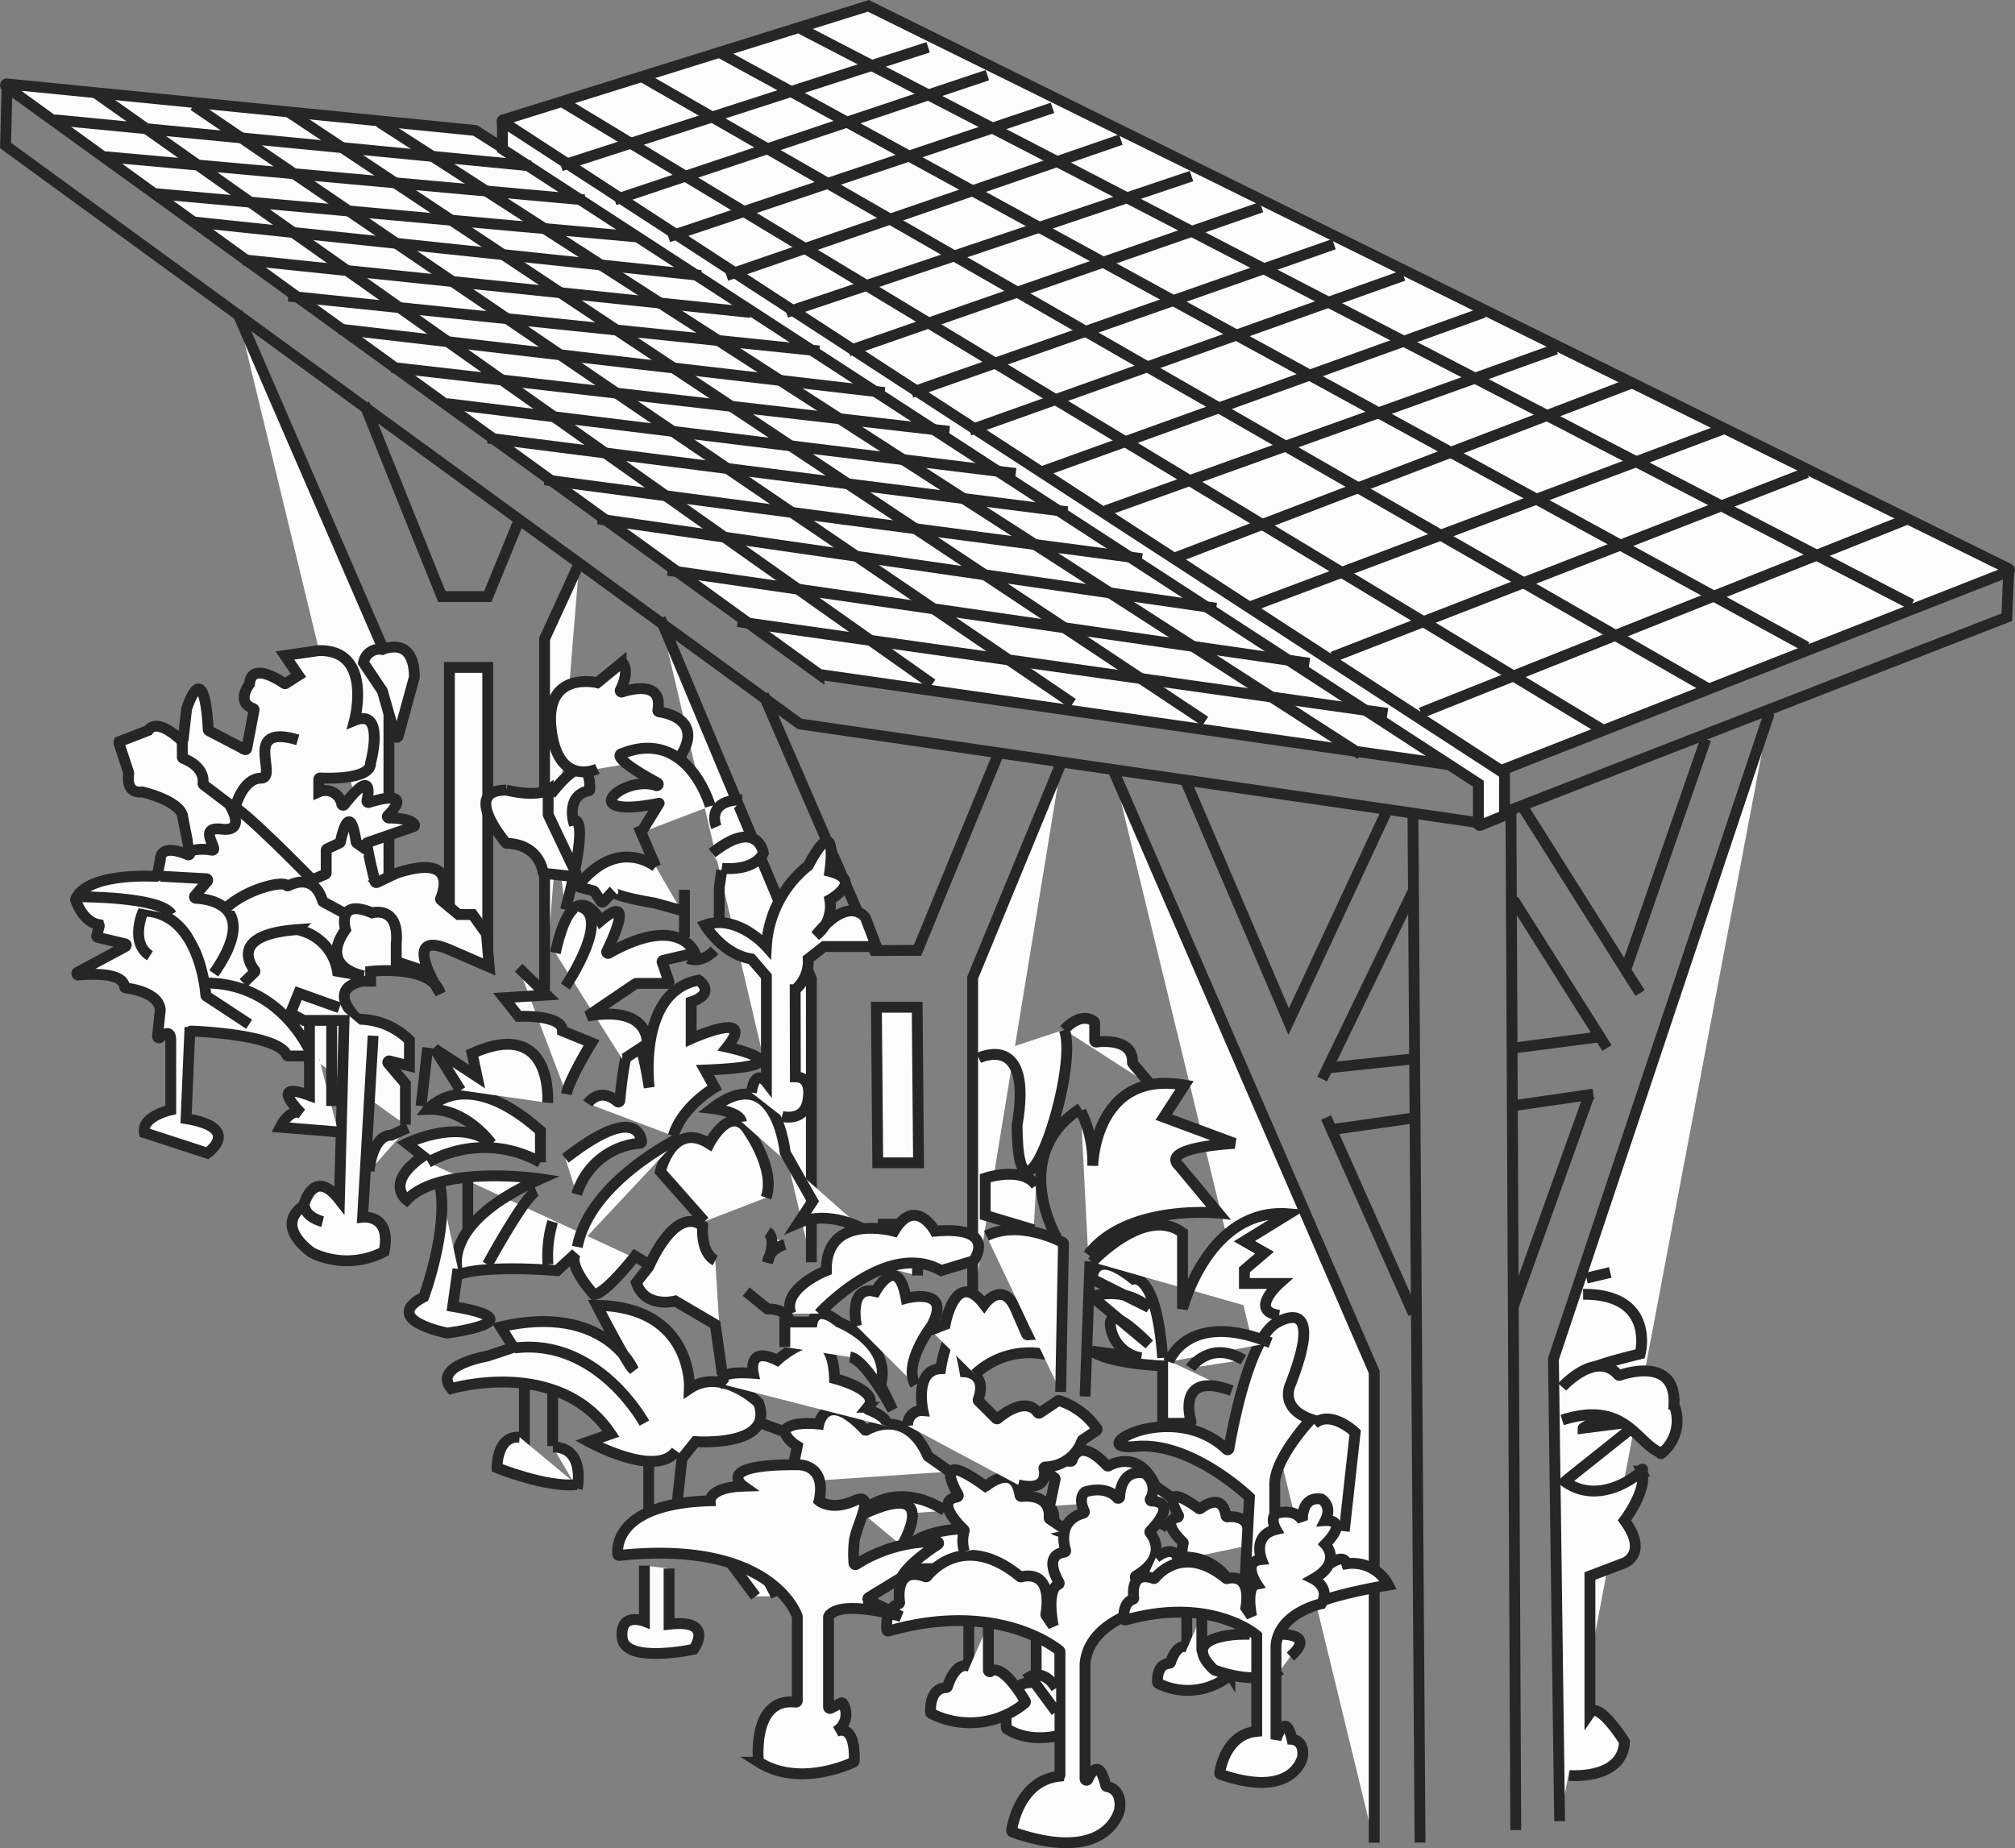 <svg xmlns="http://www.w3.org/2000/svg" width="278.609" height="255.579" viewBox="0 0 278.609 255.579"><rect x="0" y="0" width="278.609" height="255.579" fill="#808080" stroke="none"/><g transform="translate(-2885.688 1060.531)"><path d="M336.4,188.756l112.4,81.267a.2.2,0,0,0,.089.036L540.516,283.2,401.251,194.831l-64.71-6.436A.2.2,0,0,0,336.4,188.756Z" transform="translate(2550.134 -1237.323)" fill="#fcfcfc" stroke="#262626" stroke-width="1.5"/><path d="M405.056,193.733l138.043,89.6,70.186-27.52a.2.2,0,0,0,.016-.365L455.619,177.6l-50.514,15.777A.2.2,0,0,0,405.056,193.733Z" transform="translate(2550.134 -1237.323)" fill="#fcfcfc" stroke="#262626" stroke-width="1.5"/><path d="M539.637,290.507,446.14,276.9,336.32,196.913l.221-8.518" transform="translate(2550.134 -1237.323)" fill="none" stroke="#262626" stroke-width="1.5"/><path d="M368.356,219.973l20.974,48.364V306.62" transform="translate(2550.134 -1237.323)" fill="#fcfcfc" stroke="#262626" stroke-width="1.5"/><path d="M385.92,232.609l10.725,26.68H403l4.514-11.035" transform="translate(2550.134 -1237.323)" fill="none" stroke="#262626" stroke-width="1.5"/><path d="M415.637,254.7l-4.787,10.441v48.51" transform="translate(2550.134 -1237.323)" fill="#fcfcfc" stroke="#262626" stroke-width="1.5"/><path d="M397.694,307.874V269.081h5.3v40.335" transform="translate(2550.134 -1237.323)" fill="#fcfcfc" stroke="#262626" stroke-width="1.5"/><path d="M426.854,262.292l20.458,48.824.427,1.018V351.34" transform="translate(2550.134 -1237.323)" fill="#fcfcfc" stroke="#262626" stroke-width="1.5"/><path d="M441.107,272.831l15.354,35.4,5.959-.025,11.312-27.51" transform="translate(2550.134 -1237.323)" fill="none" stroke="#262626" stroke-width="1.5"/><path d="M482.323,282.179l-12.281,29.8v45.2" transform="translate(2550.134 -1237.323)" fill="#fcfcfc" stroke="#262626" stroke-width="1.5"/><path d="M457.686,351.959V346.07h4.734v7.1" transform="translate(2550.134 -1237.323)" fill="#fcfcfc" stroke="#262626" stroke-width="1.5"/><path d="M456.918,337.587l-.186-21.511h5.639l.187,21.511Z" transform="translate(2550.134 -1237.323)" fill="#fcfcfc" stroke="#262626" stroke-width="1.5"/><path d="M489.5,283.335l36.062,83.185v65.085" transform="translate(2550.134 -1237.323)" fill="#fcfcfc" stroke="#262626" stroke-width="1.5"/><path d="M499.559,284.93l14.177,33.124,13.654-29.311" transform="translate(2550.134 -1237.323)" fill="none" stroke="#262626" stroke-width="1.5"/><path d="M531.9,431.576l-.981-142.1" transform="translate(2550.134 -1237.323)" fill="#fcfcfc" stroke="#262626" stroke-width="1.5"/><path d="M541.719,288.66l1.291.688,70.026-27.207.265-6.691" transform="translate(2550.134 -1237.323)" fill="none" stroke="#262626" stroke-width="1.5"/><path d="M544.471,289.154l.664,140.7" transform="translate(2550.134 -1237.323)" fill="#fcfcfc" stroke="#262626" stroke-width="1.5"/><path d="M551.2,428.627l-.856-63.924,29.852-89.318" transform="translate(2550.134 -1237.323)" fill="#fcfcfc" stroke="#262626" stroke-width="1.5"/><path d="M571.412,278.987l-11.033,31.785" transform="translate(2550.134 -1237.323)" fill="#fcfcfc" stroke="#262626" stroke-width="1.5"/><path d="M546.027,288.257l16.292,25.853" transform="translate(2550.134 -1237.323)" fill="#fcfcfc" stroke="#262626" stroke-width="1.5"/><path d="M544.8,301.183l12.952,20.533" transform="translate(2550.134 -1237.323)" fill="#fcfcfc" stroke="#262626" stroke-width="1.5"/><path d="M544.8,321.716l11.746-1.525" transform="translate(2550.134 -1237.323)" fill="#fcfcfc" stroke="#262626" stroke-width="1.5"/><path d="M518.371,326l12.5-25.836" transform="translate(2550.134 -1237.323)" fill="#fcfcfc" stroke="#262626" stroke-width="1.5"/><path d="M518.91,324.487l11.7-1.238" transform="translate(2550.134 -1237.323)" fill="#fcfcfc" stroke="#262626" stroke-width="1.5"/><path d="M518.91,331.323l12.075,27.132" transform="translate(2550.134 -1237.323)" fill="#fcfcfc" stroke="#262626" stroke-width="1.5"/><path d="M519.741,332.984l11.271-1.6" transform="translate(2550.134 -1237.323)" fill="#fcfcfc" stroke="#262626" stroke-width="1.5"/><path d="M544.8,329.686l11.06-1.6" transform="translate(2550.134 -1237.323)" fill="#fcfcfc" stroke="#262626" stroke-width="1.5"/><path d="M544.8,357.47l10.448-29.158" transform="translate(2550.134 -1237.323)" fill="#fcfcfc" stroke="#262626" stroke-width="1.5"/><path d="M404.7,197.188v-3.454a.2.2,0,0,1,.309-.168L543.25,283.549v5.639a.2.2,0,0,1-.124.185l-3.213,1.319a.2.2,0,0,1-.276-.185V284.93Z" transform="translate(2550.463 -1237.095)" fill="#fcfcfc" stroke="#262626" stroke-width="1.5"/><path d="M478.824,409.291v-8.847a.224.224,0,0,0-.011-.068c-.2-.575-3.12-8.071-18.817-6.446a.193.193,0,0,1-.218-.172c-.065-.971.178-5.291,9.641-5.608a.2.2,0,0,0,.186-.148c.086-.345.552-1.21,3.039-1.384a.2.2,0,0,0,.146-.323c-.535-.629-.94-2.021,6.034-1.969,0,0,3.1-.2,2.336,3.689a.2.2,0,0,0,.079.2c.352.227,1.58.833,3.615-.075,2.442-1.089.133,2.7,0,4.363a12.127,12.127,0,0,0-.03,2.189.2.2,0,0,0,.308.149,15.329,15.329,0,0,1,8.364-2.361.2.2,0,0,1,.108.369,12.647,12.647,0,0,0-3.747,3.4.166.166,0,0,1-.062.064l-3.342,2.043a.2.2,0,0,0,.014.35l3.368,1.7s-6.36-1.878-7.66-.058a.219.219,0,0,0-.04.129v9.772l1.283-.657a.207.207,0,0,1,.269.073,2.147,2.147,0,0,1-.6,2.836c-.059.041-.119.08-.182.116,0,0,2.093-1.184,1.953,3.072a.208.208,0,0,1-.116.181c-.81.374-5.877,2.53-9.948,0a.182.182,0,0,1-.091-.141c-.067-.8-.431-6.69,3.9-6.25A.2.2,0,0,0,478.824,409.291Z" transform="translate(2550.134 -1237.323)" fill="#fcfcfc" stroke="#262626" stroke-width="1.5"/><path d="M499.185,392.392a3.835,3.835,0,0,1-.034-2.165.186.186,0,0,0-.049-.19c-.5-.47-2.99-2.955-.76-3.428a.2.2,0,0,0,.147-.29c-.571-1.02-2.438-4.721,2.82-.931a.2.2,0,0,0,.241,0c.555-.439,3-2.167,3.516.98a.2.2,0,0,0,.207.173c.688-.065,3.118-.123,2.891,2.349l1.822,1.224" transform="translate(2550.134 -1237.323)" fill="#fcfcfc" stroke="#262626" stroke-width="1.5"/><path d="M519.483,393.029s1.81-1.455,2.282,0a5.574,5.574,0,0,1,5.758,2.953s-8.274,1.339-10.714,2.907" transform="translate(2550.134 -1237.323)" fill="#fcfcfc" stroke="#262626" stroke-width="1.5"/><path d="M499.65,404.782v-5.008" transform="translate(2550.134 -1237.323)" fill="#fcfcfc" stroke="#262626" stroke-width="1.5"/><path d="M501.726,400.086v4.807a.2.2,0,0,0,.307.155c.47-.282,1.536-.2,3.577,3.142a.218.218,0,0,1-.042.275,9.118,9.118,0,0,1-9.855,1.113.21.21,0,0,1-.115-.177c-.027-.518-.021-2.488,1.623-2.6a.2.2,0,0,0,.179-.131c.173-.547.945-2.668,2.349-2.107" transform="translate(2550.134 -1237.323)" fill="#fcfcfc" stroke="#262626" stroke-width="1.5"/><path d="M497.108,388.055s-4.925-3.707-9.393.57a.187.187,0,0,1-.106.052l-1.586.22" transform="translate(2550.134 -1237.323)" fill="#fcfcfc" stroke="#262626" stroke-width="1.5"/><path d="M480.681,385.05l.762-3.706a.2.2,0,0,0-.082-.2c-.3-.2-1.114-.792-1.206-1.5a.2.2,0,0,1,.031-.14c.145-.218.8-.869,3.391-.647a.2.2,0,0,0,.211-.133c.2-.652,1.232-3.067,4.812.728a.2.2,0,0,0,.239.045c.718-.4,4.3-2.089,6.46,2.744a.19.19,0,0,0,.066.08l2.279,1.6" transform="translate(2550.134 -1237.323)" fill="#fcfcfc" stroke="#262626" stroke-width="1.5"/><path d="M475.432,429.916c.155-1.044,1.252-6.862,6.508-7.5a.2.2,0,0,0,.176-.193V405.2a.187.187,0,0,0-.067-.15c-.808-.666-8.9-6.912-23.637-2.722a.2.2,0,0,1-.252-.169c-.057-.743-.084-3.027,1.647-3.583a.184.184,0,0,0,.137-.2c-.122-.864-.514-5.027,3.575-3.558a.193.193,0,0,0,.218-.055c.661-.83,5.344-6.127,12.851.042a.176.176,0,0,0,.162.039c.617-.171,4.377-.975,3.413,5.178a.2.2,0,0,0,.031.144l.993,1.457s-1.04-4.978.688-5.723a.2.2,0,0,0,.113-.28c-.483-.82-2.035-3.8.736-4.2a.2.2,0,0,0,.173-.248c-.273-.883-1.026-4.16,2.444-5.133a.2.2,0,0,0,.133-.274c-.248-.516-.767-1.85.071-2.63a.23.23,0,0,1,.085-.051c.368-.119,2.87-.852,4.4.829a.194.194,0,0,0,.339-.121c.054-1.171.494-3.73,3.346-3.322a.2.2,0,0,1,.081.029,2.665,2.665,0,0,1,.81,3.569.2.2,0,0,0,.163.282c.913.024,3.4.4-.171,4.15a.193.193,0,0,0-.019.253c.5.6,2.371,3.344-1.943,5.947a.2.2,0,0,0-.018.336,3,3,0,0,1,1.187,4.248.193.193,0,0,1-.123.1c-.8.189-7.651,1.952-8.1,7.51v15.871a.2.2,0,0,0,.38.085c.562-1.221,1.64-2.765,2.476.825a.192.192,0,0,0,.152.151c.465.074,2.105.522,1.78,3.153v.007c-.029.141-1.584,7.745-14.806,3.148A.2.2,0,0,1,475.432,429.916Z" transform="translate(2550.134 -1237.323)" fill="#fcfcfc" stroke="#262626" stroke-width="1.5"/><path d="M468.9,391.348a5.005,5.005,0,0,1-.033-2.859.185.185,0,0,0-.051-.19c-.591-.557-4.024-3.935-.931-4.509a.2.2,0,0,0,.149-.288c-.689-1.216-3.366-6.349,3.68-1.257a.2.2,0,0,0,.234,0c.644-.519,3.967-2.96,4.634,1.31a.19.19,0,0,0,.2.169c.8-.085,4.052-.238,3.835,2.941a.2.2,0,0,0,.083.179l2.284,1.537" transform="translate(2550.134 -1237.323)" fill="#fcfcfc" stroke="#262626" stroke-width="1.5"/><path d="M495.375,392.177s2.236-1.8,2.923-.145a.2.2,0,0,0,.2.125,7.27,7.27,0,0,1,7.362,3.871s-10.791,1.747-13.974,3.792" transform="translate(2550.134 -1237.323)" fill="#fcfcfc" stroke="#262626" stroke-width="1.5"/><path d="M469.507,407.509v-6.532" transform="translate(2550.134 -1237.323)" fill="#fcfcfc" stroke="#262626" stroke-width="1.5"/><path d="M472.214,401.383v6.364a.2.2,0,0,0,.312.172c.563-.429,1.965-.546,4.785,4.087a.223.223,0,0,1-.041.273,11.9,11.9,0,0,1-12.932,1.47.2.2,0,0,1-.112-.167c-.037-.6-.084-3.322,2.156-3.434a.2.2,0,0,0,.182-.131c.2-.651,1.211-3.529,3.074-2.784" transform="translate(2550.134 -1237.323)" fill="#fcfcfc" stroke="#262626" stroke-width="1.5"/><path d="M466.192,385.692s-6.434-4.842-12.265.756a.2.2,0,0,1-.107.053l-2.088.291" transform="translate(2550.134 -1237.323)" fill="#fcfcfc" stroke="#262626" stroke-width="1.5"/><path d="M444.766,381.772l1.031-5.011s-1.655-.961-1.725-2.145c0,0,.455-1.325,4.7-.909,0,0,1.008-4.91,6.363.791a.193.193,0,0,0,.235.043c.832-.476,5.614-2.849,8.474,3.572a.19.19,0,0,0,.066.08l2.984,2.092" transform="translate(2550.134 -1237.323)" fill="#fcfcfc" stroke="#262626" stroke-width="1.5"/><path d="M461.068,373.963a1.934,1.934,0,0,1,2.092-2.115s-1.239-5.655,2.458-5.792c0,0,1.556-9.928,3.361.433,0,0,3.137.11,1.835,3.83a.2.2,0,0,0,.044.208l2.41,2.4a.2.2,0,0,0,.268.013c.688-.59,3.837-3.079,5.506-.813a.2.2,0,0,0,.269.055l2.518-1.684a.211.211,0,0,1,.179-.026,10.083,10.083,0,0,1,5.2,3.859.205.205,0,0,1-.055.286l-1.912,1.285a.184.184,0,0,0-.077.1,5.523,5.523,0,0,1-5.079,3.641.191.191,0,0,0-.18.232c.159.75.393,3.172-3.56,2.242" transform="translate(2550.134 -1237.323)" fill="#fcfcfc" stroke="#262626" stroke-width="1.5"/><path d="M424.655,393.285v7.692s-3.44-1.346-3.075,2.3,9.877,1.58,9.877,1.58,3.065-4.216-3.392-3.474v-7.7" transform="translate(2550.134 -1237.323)" fill="#fcfcfc" stroke="#262626" stroke-width="1.5"/><path d="M429.066,385.691l.782-7.218,1.87-2.337s11.054.845,8.718-5.363c0,0-5.088-4.979-9.551-1.971,0,0,.556-11.331-12.817-11.507,0,0,4.23,8.221,5.074,8.9,0,0-3.895-9.276-18.38-5.932l1.792,2.843-3.589,1.2s-7.672,1.288-5.017,4.5c0,0,14.881-4.433,22.074,6.265l-3.072,1.069s9.344,5.169,12.113,1.28" transform="translate(2550.134 -1237.323)" fill="#fcfcfc" stroke="#262626" stroke-width="1.5"/><path d="M425.249,379.256v6.779" transform="translate(2550.134 -1237.323)" fill="#fcfcfc" stroke="#262626" stroke-width="1.5"/><path d="M424.654,373.581s-6.418-11.837-17.953-10.392" transform="translate(2550.134 -1237.323)" fill="#fcfcfc" stroke="#262626" stroke-width="1.5"/><path d="M444.072,374.785l-3.184-1.143" transform="translate(2550.134 -1237.323)" fill="#fcfcfc" stroke="#262626" stroke-width="1.5"/><path d="M435.866,368.323s-2.347-2.072,3.837-1.634c0,0-.847-3.893,3.316-1.8,0,0,7.635-7.052,7.924,2.518,0,0,6.508,1.665,4.592,3.98a.2.2,0,0,0,.071.32c.77.293,2.865,1.2,2.506,2.285" transform="translate(2550.134 -1237.323)" fill="#fcfcfc" stroke="#262626" stroke-width="1.5"/><path d="M444.071,363.067V359.6h3.8s.469-2.6,3.657,0c0,0,7.366,2.892,5.8,8.637a.194.194,0,0,0,.011.134l1.646,3.386s-3.734-6.98-5.9-7.321" transform="translate(2550.134 -1237.323)" fill="#fcfcfc" stroke="#262626" stroke-width="1.5"/><path d="M453.981,360.157s-1.241-5.739,2.624-4.776c0,0,3.069-5.544,4.23.926,0,0,6.536-1.686,3.512,3.85,0,0-3.979,5.165-2.238,8.129" transform="translate(2550.134 -1237.323)" fill="#fcfcfc" stroke="#262626" stroke-width="1.5"/><path d="M464.216,360.724l2.023-.782s1.441-7.937,5.395-2.755c0,0,2.608-3.636,4.438.814l1.42,3.256a.2.2,0,0,0,.206.119c.814-.1,4.691-.446,2.358,2.579a.208.208,0,0,1-.2.077,10.979,10.979,0,0,0-9.493,2.8" transform="translate(2550.134 -1237.323)" fill="#fcfcfc" stroke="#262626" stroke-width="1.5"/><path d="M448.8,358.44s9.362-10.269,16.89-5.951l4.509-1.366s3.466-4.858-5.358-4.089c0,0-2.727-4.943-5.666,0,0,0-9.466-2.583-9.37,5.456,0,0-6.2,2.43-4.892,5.951" transform="translate(2550.134 -1237.323)" fill="#fcfcfc" stroke="#262626" stroke-width="1.5"/><path d="M435.429,366.829l-.979-6.884-5.529-3.247s-4.2,1.1-5.384-2.553l1.73-2.192s3.548-8.547,7.438-5.668c0,0-.349,3.706,1.744,4.8" transform="translate(2550.134 -1237.323)" fill="#fcfcfc" stroke="#262626" stroke-width="1.5"/><path d="M432.953,345.693l-6.091-6.9s1.636-7.079,6.762-3.854c0,0,2.592-5.044,5.019-2.343,0,0,4.275,5.655,2.843,9.807" transform="translate(2550.134 -1237.323)" fill="#fcfcfc" stroke="#262626" stroke-width="1.5"/><path d="M454.733,346.656s-4.553-2.583-8.79-.762l1.979-3.014-3.8-6.7s-1.244-12.921-10.1-6.117c0,0,3.887.441,4.045,1.855" transform="translate(2550.134 -1237.323)" fill="#fcfcfc" stroke="#262626" stroke-width="1.5"/><path d="M444.732,359.494s-.137-1.682-3.081-1.713l-2.931-2.39" transform="translate(2550.134 -1237.323)" fill="#fcfcfc" stroke="#262626" stroke-width="1.5"/><path d="M444.072,348.877s-2.211.564-2.377,2.439c0,0,1.35-3.291,0-4.157" transform="translate(2550.134 -1237.323)" fill="#fcfcfc" stroke="#262626" stroke-width="1.5"/><path d="M425.251,351.639l-1.891-1.158s-4.044,5.228-5.692,5.321c0,0-3.708-4.009-2.495-5.7l-2.589,2.393s-9.83-.855-13.63.555c0,0-3.16-6.84,11.323-13.242,0,0-13.75-2.046-18.486,2.917,0,0-3.161-2.348,2.257-6.052l-2.257-1.774s7.357-3.625,11.688,0c0,0-3.45-4.9-8.727-4.711,0,0,5.067-6.344,15.525,2.977v4.354a15.809,15.809,0,0,0-15.525,0" transform="translate(2550.134 -1237.323)" fill="#fcfcfc" stroke="#262626" stroke-width="1.5"/><path d="M402.957,351.639s5.182-9.522,6.758-10.152" transform="translate(2550.134 -1237.323)" fill="#fcfcfc" stroke="#262626" stroke-width="1.5"/><path d="M411.32,351.638a16.608,16.608,0,0,1,.651-5.914" transform="translate(2550.134 -1237.323)" fill="#fcfcfc" stroke="#262626" stroke-width="1.5"/><path d="M429.484,334.148s-12.4,5.981-14.11,15.065" transform="translate(2550.134 -1237.323)" fill="#fcfcfc" stroke="#262626" stroke-width="1.5"/><path d="M408.062,376.756v-8.7" transform="translate(2550.134 -1237.323)" fill="#fcfcfc" stroke="#262626" stroke-width="1.5"/><path d="M411.971,376.756v-7.671" transform="translate(2550.134 -1237.323)" fill="#fcfcfc" stroke="#262626" stroke-width="1.5"/><path d="M415.374,382.646s1.218-5.764-3.375-5.764" transform="translate(2550.134 -1237.323)" fill="#fcfcfc" stroke="#262626" stroke-width="1.5"/><path d="M407.4,375.524c-3.224-.245-3.116,4.24-3.116,4.24s6.865,2.777,11.017,2.314" transform="translate(2550.134 -1237.323)" fill="#fcfcfc" stroke="#262626" stroke-width="1.5"/><path d="M396.393,340.709c1.21,6.127-2.241,15.412-2.241,15.412-6.051,3.19,3.238,5.008,3.238,5.008s12.81-1.652.761-3.687l.727-5.177" transform="translate(2550.134 -1237.323)" fill="#fcfcfc" stroke="#262626" stroke-width="1.5"/><path d="M400.232,347.159v-7.327" transform="translate(2550.134 -1237.323)" fill="#fcfcfc" stroke="#262626" stroke-width="1.5"/><path d="M415.3,341.94a9.924,9.924,0,0,1,8.789-7.066.2.2,0,0,0,.177-.211c-.1-.966-1.1-5.041-10.538,2.31" transform="translate(2550.134 -1237.323)" fill="#fcfcfc" stroke="#262626" stroke-width="1.5"/><path d="M416.82,329.388s1.558-2.411,4.1-.268a.2.2,0,0,0,.332-.122c.238-2.6,1.708-16.894,4.066-1.82,0,0-1.7-13.257,6.844-14.85,0,0,2.555,1.8-1.041,3v5.089s9.182-4.119,4.967,1.17c0,0,12.03,2.588-3.061,3.169l1.351,2.422s-4.475,2.544-5.735,6.681" transform="translate(2550.134 -1237.323)" fill="#fcfcfc" stroke="#262626" stroke-width="1.5"/><path d="M443.677,331.175s3.307.854,3.622-2.5c0,0,.61-2.98-1.772-2.98l-.027-12.04a5.163,5.163,0,0,0,1.8-4.26l2.189-1.716h7.244l-1.51-3.974s-2.182-3.343-6.887,2.454a5.057,5.057,0,0,0,1.956-4.954s4.8-2.662,0-3.908c0,0,1.284-8.8-2.991-.8a15.4,15.4,0,0,0-5.778,11.177s-4.028-4.549-8.481-2.962c0,0,2.391,4.058,6.412,4.678l2.069,2.413v14.623s-1.574-2.054-2.069,1.447" transform="translate(2550.134 -1237.323)" fill="#fcfcfc" stroke="#262626" stroke-width="1.5"/><path d="M442.882,397.532s-5.535-12.122-11.425-11.488l8.566,11.488" transform="translate(2550.134 -1237.323)" fill="#fcfcfc" stroke="#262626" stroke-width="1.5"/><path d="M438.723,383.746s5.054,3.6,4.351,13.6" transform="translate(2550.134 -1237.323)" fill="#fcfcfc" stroke="#262626" stroke-width="1.5"/><path d="M460.243,390.544s5.678-9.448-5.3-4.409" transform="translate(2550.134 -1237.323)" fill="#fcfcfc" stroke="#262626" stroke-width="1.5"/><path d="M481.586,413.493l-3.591-4.878s1.891-1.1,3.591,1.615" transform="translate(2550.134 -1237.323)" fill="#fcfcfc" stroke="#262626" stroke-width="1.5"/><path d="M513.964,405.861c3.977-3.495-2.15-3.089-2.15-3.089V382.244c-.193-3.708,5.016-9.2,5.016-9.2-4.443-1.53-2.866-4.776-2.866-4.776,5.2-13.3-2.15-8.406-2.15-8.406-3.7,2.582-5.948,14.96-6.334,17.244a.193.193,0,0,1-.33.1c-7.56-7.18-20.119.33-12.539-.4,7.67-.734,15.7,7.021,15.7,7.021l-.73,13.709v5.241s-9.361-.053-4.195,4.888a.211.211,0,0,0,.069.045c.516.2,6.192,2.322,9.157-.015" transform="translate(2550.134 -1237.323)" fill="#fcfcfc" stroke="#262626" stroke-width="1.5"/><path d="M521.423,388.531l1.505-13.67s-3.372-3.218-5.672-1.184" transform="translate(2550.134 -1237.323)" fill="#fcfcfc" stroke="#262626" stroke-width="1.5"/><path d="M505.86,369.086c-7.14-2.615-5.975,3-5.631,4.275a.2.2,0,0,1-.194.249h-3.524a.2.2,0,0,1-.2-.2v-7.742s-7.267-.271-9.754-2.044l6.794.925a5.114,5.114,0,0,1-4.242-4.243c-.551-3.736,5.323,2.365,5.323,2.365l-7.584-6.329a.206.206,0,0,1,.072-.353,8.232,8.232,0,0,1,7.512,1.6l-7.756-3.878a.2.2,0,0,1-.11-.2c.062-.73.623-3.947,5.686.138,0,0,3.189-.99,4.059,10.9" transform="translate(2550.134 -1237.323)" fill="#fcfcfc" stroke="#262626" stroke-width="1.5"/><path d="M486.558,351.315s7.319-7.919,12.5-4.065v10.508s3.6-14.057,14.708-13.121l-6.151,3.788,2.78,1.585-2.78,2.379v1.881h4.808s-4.245,3.808,0,4.4" transform="translate(2550.134 -1237.323)" fill="#fcfcfc" stroke="#262626" stroke-width="1.5"/><path d="M497.147,365.1s2.563-7.287,14.089-2.633" transform="translate(2550.134 -1237.323)" fill="#fcfcfc" stroke="#262626" stroke-width="1.5"/><path d="M500.163,365.955s2.693-3.928,7.307-1.115" transform="translate(2550.134 -1237.323)" fill="#fcfcfc" stroke="#262626" stroke-width="1.5"/><path d="M572.148,347.973" transform="translate(2550.134 -1237.323)" fill="#fcfcfc" stroke="#262626" stroke-width="1.5"/><path d="M552.511,422.3s7.423.692,7.656-4.675c0,0-3.575-5.734-4.777-3.974V394.717l4.777-1.813s3.356-1.326,0-5.87c0,0,3.344-4.394,2.327-6.82a.186.186,0,0,1,.089-.253c.953-.424-5.262,5.569-10.646,1.707-.051-.037,10.471-8.343,10.471-8.406l-7.961,1.016c0-.11,8.261-4.64,8.152-4.652-14.866-1.522-7.963-3.761-.261-5.626,0,0,2.182-8.294-7.891-8.237" transform="translate(2550.134 -1237.323)" fill="#fcfcfc" stroke="#262626" stroke-width="1.5"/><path d="M558.2,352.743l-3.293.789" transform="translate(2550.134 -1237.323)" fill="#fcfcfc" stroke="#262626" stroke-width="1.5"/><path d="M551.552,368.585s4.669-5.168,7.741-1.678a.2.2,0,0,0,.208.061c.994-.343,7.812-2.465,7.506,4a.171.171,0,0,0,.012.071,5.842,5.842,0,0,1-1.745,6.742c-.141.114-.148-.125-.315-.2-3.138-1.348-4.8-7.2-13.408-4.425" transform="translate(2550.134 -1237.323)" fill="#fcfcfc" stroke="#262626" stroke-width="1.5"/><path d="M485.584,369.9l.678-18.683" transform="translate(2550.134 -1237.323)" fill="#fcfcfc" stroke="#262626" stroke-width="1.5"/><path d="M482.21,369.271l.387-20.493a.2.2,0,0,0-.1-.179c-.807-.427-6.112-3.056-10.559-.928" transform="translate(2550.134 -1237.323)" fill="#fcfcfc" stroke="#262626" stroke-width="1.5"/><path d="M478.474,346.849l-6.7-2.009V339.7s5.147-1.724,7.047,1.011" transform="translate(2550.134 -1237.323)" fill="#fcfcfc" stroke="#262626" stroke-width="1.5"/><path d="M481.678,347.973s-6.745-11.439,3.323-17.932" transform="translate(2550.134 -1237.323)" fill="none" stroke="#262626" stroke-width="1.5"/><path d="M485,330.429A16.3,16.3,0,0,1,486.644,338s.234-13.353,12.7-11.164l-2.875,4.432,9.784,3.633s-10.439.513-7.668,3.1l5.426,6.528s-12.66-1.274-18,5.773" transform="translate(2550.134 -1237.323)" fill="#fcfcfc" stroke="#262626" stroke-width="1.5"/><path d="M470.042,343.233" transform="translate(2550.134 -1237.323)" fill="#fcfcfc" stroke="#262626" stroke-width="1.5"/><path d="M482.7,319.179s2.22-2.594,4.132-1.121a.216.216,0,0,1,.082.168v2.459a.2.2,0,0,0,.224.2c1.016-.123,5.134-.424,4.995,2.823a.193.193,0,0,0,.044.133l2.682,3.169" transform="translate(2550.134 -1237.323)" fill="#fcfcfc" stroke="#262626" stroke-width="1.5"/><path d="M495.787,307.105" transform="translate(2550.134 -1237.323)" fill="#fcfcfc" stroke="#262626" stroke-width="1.5"/><path d="M495.459,305.137" transform="translate(2550.134 -1237.323)" fill="#fcfcfc" stroke="#262626" stroke-width="1.5"/><path d="M470.874,323.094s7.573-3.755,5.309,9.3c.092,18.1,8.711-7.59,6.521-13.214" transform="translate(2550.134 -1237.323)" fill="#fcfcfc" stroke="#262626" stroke-width="1.5"/><path d="M411.271,329.282s.927-11.9-10.439-6.833l.683,3.214-5.858-3.832,3.579,5.73" transform="translate(2550.134 -1237.323)" fill="#fcfcfc" stroke="#262626" stroke-width="1.5"/><path d="M393.772,329.731l.918-8.072" transform="translate(2550.134 -1237.323)" fill="#fcfcfc" stroke="#262626" stroke-width="1.5"/><path d="M391.611,332.319v-5.67l-2.39-2.824a.2.2,0,0,1,.2-.323l2.743.693v-3.562a10.016,10.016,0,0,0-7.152-2.9s-4.516-4.059.559-5.261H386.8v-1.359s8.427-.984,9.627,3.034c0,0-5.816-9.059,1.259-6.04l5.509,2.388-.381-4.573-1.911-2.671h-1.949l-2.411-2a.2.2,0,0,1-.058-.228c.388-.918,2.325-6.228-6.067-3.5l-.026.011-2.717,1.282a.2.2,0,0,1-.28-.134l-.6-2.52-.551-2.628a.2.2,0,0,1,.13-.23l6.357-2.2a.2.2,0,0,0,.125-.259c-.137-.324-.766-.92-3.542-.939a.2.2,0,0,1-.147-.335c.983-.974,3.28-3.6-2.625-1.816a.2.2,0,0,1-.255-.221c.245-1.111.77-4.44-3.123.527a.2.2,0,0,1-.358-.082,2.29,2.29,0,0,0-3.177-1.678v-1.728a.193.193,0,0,1,.2-.2c1.172.054,7.053.213,6.964-2.1,0,0,2.1-7.621-2.222-5.857,0,0,2.613-9.828-4.945-9.659l-4.68.678,1.878,2.745L375.07,271.3a.2.2,0,0,1-.218,0c-.69-.481-4.546-3.02-4.795.075,0,0-1.959,2.511.489,3.389a.2.2,0,0,1,.136.222l-1.008,5.3a.2.2,0,0,1-.289.14l-4.938-2.582a.2.2,0,0,1-.107-.169c-.047-1.126-.5-9.982-2.979-2.876a.245.245,0,0,0-.011.047l-.461,4.133a.2.2,0,0,1-.33.128c-.855-.792-3.4-2.925-4.5-1.316l-3.933,1.522a.2.2,0,0,0-.118.249l1.343,4.113a.18.18,0,0,1,.007.092c-.064.356-.426,2.791,1.869,2.53,0,0,5.534,1.277,5.616,3.608l.963,4.862a.2.2,0,0,1-.27.225c-1-.429-3.8-1.444-3.822.731l-.406,2.094a.194.194,0,0,1-.2.161c-1.279-.069-9.461-.372-11.079,3.105a.205.205,0,0,0-.011.152c.153.467,1.061,2.975,3.1,3.39a.2.2,0,0,1,.157.239l-.342,1.3a.2.2,0,0,0,.147.246l3.774.894a.2.2,0,0,1,.048.371l-6.627,3.567a.2.2,0,0,0,.108.375c1.976-.181,6.147-.329,6.4,1.615a.2.2,0,0,0,.164.179c.808.1,4.565.662,4.769,3.016l-.382,3.661a.2.2,0,0,0,.33.171c.552-.487,1.5-1.106,1.5.377v9.632s-4.074.9-3.634,3.152l4.564,1.489,4.119,1.344s4.948-3.471-2.93-4.78l.509-11.913a.194.194,0,0,1,.2-.191c1.558.06,12.089.57,13.213,3.321a.187.187,0,0,0,.176.124h3.335s-3.881-9.946-14.505-10.089" transform="translate(2550.134 -1237.323)" fill="#fcfcfc" stroke="#262626" stroke-width="1.5"/><path d="M370,318.426l-5.9-3.885a.187.187,0,0,1-.089-.145c-.083-1.075-1.067-11.33-8.5-11.624a.209.209,0,0,0-.2.129c-.3.742-1.607,4.381.974,6.049" transform="translate(2550.134 -1237.323)" fill="#fcfcfc" stroke="#262626" stroke-width="1.5"/><path d="M346.379,300.8s11.384-.076,12.888,2.446" transform="translate(2550.134 -1237.323)" fill="#fcfcfc" stroke="#262626" stroke-width="1.5"/><path d="M357.726,297.956l6.361.349a.2.2,0,0,1,.141.33l-1.741,2.039a.2.2,0,0,0,.142.329c1.856.093,9.005,1.046,2.49,10.391" transform="translate(2550.134 -1237.323)" fill="#fcfcfc" stroke="#262626" stroke-width="1.5"/><path d="M369.208,312.727l1.53-1.494a.194.194,0,0,0,.022-.261c-.627-.8-3.409-4.95,5.868-5.63a7,7,0,0,1,5.588,5.763l3.655.629s-6.331-1.012-2.545-6.392c0,0-1.295-4.425,3.667-2.324,0,0,3.848-1.1,3.349,4.281v2.453l4.031,1.353" transform="translate(2550.134 -1237.323)" fill="none" stroke="#262626" stroke-width="1.5"/><path d="M386.753,305.16" transform="translate(2550.134 -1237.323)" fill="#fcfcfc" stroke="#262626" stroke-width="1.5"/><path d="M383.485,303.243l-3.24-1.751a.185.185,0,0,1-.1-.121c-.143-.559-1.152-3.854-4.726-2.1a.2.2,0,0,1-.247-.052c-.5-.677-5.84.522-8.695,3.46" transform="translate(2550.134 -1237.323)" fill="#fcfcfc" stroke="#262626" stroke-width="1.5"/><path d="M373.855,294.617" transform="translate(2550.134 -1237.323)" fill="#fcfcfc" stroke="#262626" stroke-width="1.5"/><path d="M376.425,297.956" transform="translate(2550.134 -1237.323)" fill="#fcfcfc" stroke="#262626" stroke-width="1.5"/><path d="M378.718,298.448s-10.089-10.39-11.487-10.461" transform="translate(2550.134 -1237.323)" fill="#fcfcfc" stroke="#262626" stroke-width="1.5"/><path d="M374.74,288.636" transform="translate(2550.134 -1237.323)" fill="#fcfcfc" stroke="#262626" stroke-width="1.5"/><path d="M378.088,296.852" transform="translate(2550.134 -1237.323)" fill="#fcfcfc" stroke="#262626" stroke-width="1.5"/><path d="M362.352,294.344a6.438,6.438,0,0,1,2.42,0c1.382.251-2.2-3.335,1.422-2.9,3.438.412,1.273-3.091,1.037-3.457a.183.183,0,0,0-.048-.052L363.7,285.3a.2.2,0,0,1-.078-.183c.07-.462.15-2.307-2.732-3.453a.2.2,0,0,1-.129-.183v-2.773" transform="translate(2550.134 -1237.323)" fill="#fcfcfc" stroke="#262626" stroke-width="1.5"/><path d="M368.12,288.273s1.032-3.875,3.524-3.875-2.769-7.618,5.086-5.3" transform="translate(2550.134 -1237.323)" fill="#fcfcfc" stroke="#262626" stroke-width="1.5"/><path d="M378.718,298.448l1.815-.762a.2.2,0,0,0,.123-.185v-3.14a.2.2,0,0,1,.114-.181l1.742-.825a.189.189,0,0,0,.109-.135c.157-.767,1.279-5.892,2.176,0a.212.212,0,0,0,.084.138l1.872,1.3" transform="translate(2550.134 -1237.323)" fill="#fcfcfc" stroke="#262626" stroke-width="1.5"/><path d="M407.26,310.6l3.9,3.782-5.943.377,2.041,2.576s6.055-.3,6.077,2.017l4.006,1.641s-3.155,5.152-3.468,7.088" transform="translate(2550.134 -1237.323)" fill="#fcfcfc" stroke="#262626" stroke-width="1.5"/><path d="M421.661,323.342H421.6a.192.192,0,0,0,.109-.033l3.247-2.122a.194.194,0,0,0,.091-.16c.013-.741-.239-5.153-8.26-3.725l6.639-4.49a.2.2,0,0,1,.112-.034h4.316a.2.2,0,0,0,.189-.266l-.926-2.66a.2.2,0,0,1,.143-.26l4.378-1.032s-2.106-5.5-11.9.04a.2.2,0,0,1-.284-.254c.979-2,3.8-8.187-.855-4.217,0,0-3.743-7.128-6.258,4.431" transform="translate(2550.134 -1237.323)" fill="#fcfcfc" stroke="#262626" stroke-width="1.5"/><path d="M413.732,313.219s6.726-9.954,1.8-11.118" transform="translate(2550.134 -1237.323)" fill="#fcfcfc" stroke="#262626" stroke-width="1.5"/><path d="M413.732,302.6s3.584-12.916,1.07-12.386c0,0-.87-3.48,2.136-4.064a.2.2,0,0,0,.164-.181c.038-.994.007-6.235-5.393.666" transform="translate(2550.134 -1237.323)" fill="#fcfcfc" stroke="#262626" stroke-width="1.5"/><path d="M385.813,268.432a2.234,2.234,0,0,1,2.569-1.838l.046.009s4.4-2.033,4.419,3.819l-2.24,8.181a.2.2,0,0,1-.385,0l-1.785-6.227a.221.221,0,0,0-.026-.056Z" transform="translate(2550.134 -1237.323)" fill="#fcfcfc" stroke="#262626" stroke-width="1.5"/><path d="M405.552,286.042c4.309,1.019,5.794,0,5.794,0v3.347a.2.2,0,0,0,.019.086l3.927,8.268a.2.2,0,0,1-.2.284l-4.282-.471a.193.193,0,0,1-.174-.162c-.112-.713-.839-3.835-4.993-3.986a.181.181,0,0,1-.139-.062c-.586-.7-5.958-7.3.051-7.3" transform="translate(2550.134 -1237.323)" fill="#fcfcfc" stroke="#262626" stroke-width="1.5"/><path d="M418.148,283.122s-5.45,2.615-6.384-5.543,6.384-6.377,6.384-6.377l3.281-2.692a.2.2,0,0,1,.286.033c.259.374.711,1.454-.384,3.648a.2.2,0,0,0,.234.287c1.442-.46,5.646-1.484,4.947,2.507a.2.2,0,0,0,.157.236c1.068.153,5.99,1.135,3.1,5.945" transform="translate(2550.134 -1237.323)" fill="#fcfcfc" stroke="#262626" stroke-width="1.5"/><path d="M426.234,296.646s-5.121-4.308-10.655,2.5a.208.208,0,0,0,.107.329l1.935.5a.2.2,0,0,1,.116.082l.933,1.4a.2.2,0,0,0,.314.024l1.35-1.483s-.741.569,5.745,1.67l.02.005,3.627,1.006" transform="translate(2550.134 -1237.323)" fill="#fcfcfc" stroke="#262626" stroke-width="1.5"/><path d="M423.814,291.024l2.42,5.622" transform="translate(2550.134 -1237.323)" fill="#fcfcfc" stroke="#262626" stroke-width="1.5"/><path d="M433.761,288.272s-3.056-10.933-12.228-7.265c0,0-1.967.308,4.937,4.052a.2.2,0,0,1-.155.366c-4.641-1.576-11.513,4.784.38,2.441.01,0-2.5,4.048-2.5,4.054" transform="translate(2550.134 -1237.323)" fill="#fcfcfc" stroke="#262626" stroke-width="1.5"/><path d="M421.35,294.9" transform="translate(2550.134 -1237.323)" fill="#fcfcfc" stroke="#262626" stroke-width="1.5"/><path d="M430.665,297.222" transform="translate(2550.134 -1237.323)" fill="#fcfcfc" stroke="#262626" stroke-width="1.5"/><path d="M435.348,297.136l-.35,2.4v4.717" transform="translate(2550.134 -1237.323)" fill="#fcfcfc" stroke="#262626" stroke-width="1.5"/><path d="M435.348,296.852s4.347.58,5.759-2.094c0,0-.764-5.007-7.1,0" transform="translate(2550.134 -1237.323)" fill="#fcfcfc" stroke="#262626" stroke-width="1.5"/><path d="M434.6,291.142s-1.621-3.7,3.58-3.775" transform="translate(2550.134 -1237.323)" fill="#fcfcfc" stroke="#262626" stroke-width="1.5"/><path d="M430.191,299.837V306.4" transform="translate(2550.134 -1237.323)" fill="#fcfcfc" stroke="#262626" stroke-width="1.5"/><path d="M434.358,308.209c-1.945,1.971-3.605,1.117-3.605,1.117" transform="translate(2550.134 -1237.323)" fill="#fcfcfc" stroke="#262626" stroke-width="1.5"/><path d="M387.145,320.013,385.692,345.1s4.055-.469,2.968,4.77a11.134,11.134,0,0,1-9.944.167s-5.4-3.574-1.17-6.54c0,0,1.308-5.448,4.941-.8l.64-24.8h-5.581l-1.671-.914a.2.2,0,0,1-.089-.251l1.062-2.6,5.639,2.011" transform="translate(2550.134 -1237.323)" fill="#fcfcfc" stroke="#262626" stroke-width="1.5"/><path d="M380.166,345.725s-2.509-.618-2.487-2.27" transform="translate(2550.134 -1237.323)" fill="#fcfcfc" stroke="#262626" stroke-width="1.5"/><path d="M378.341,317.993v10.275c-5.91-2.168-1.128,2.49-1.128,2.49-1.544-.875-2.933,1.908-2.933,1.908l8.028.65" transform="translate(2550.134 -1237.323)" fill="#fcfcfc" stroke="#262626" stroke-width="1.5"/><path d="M381.413,329.726v-11.48" transform="translate(2550.134 -1237.323)" fill="#fcfcfc" stroke="#262626" stroke-width="1.5"/><path d="M386.587,338.749s.393-4.987,3.068-4.987l2.277-1.013" transform="translate(2550.134 -1237.323)" fill="#fcfcfc" stroke="#262626" stroke-width="1.5"/><path d="M532.023,275.363l67.216-26.773" transform="translate(2550.134 -1237.323)" fill="#fcfcfc" stroke="#262626" stroke-width="1.5"/><path d="M557.258,277.783,413.243,190.846" transform="translate(2550.134 -1237.323)" fill="#fcfcfc" stroke="#262626" stroke-width="1.5"/><path d="M424.282,187.384l147.545,84.687" transform="translate(2550.134 -1237.323)" fill="#fcfcfc" stroke="#262626" stroke-width="1.5"/><path d="M585.376,266.261l-150.358-82.23" transform="translate(2550.134 -1237.323)" fill="#fcfcfc" stroke="#262626" stroke-width="1.5"/><path d="M446.311,180.784l153.573,79.6" transform="translate(2550.134 -1237.323)" fill="#fcfcfc" stroke="#262626" stroke-width="1.5"/><path d="M585.375,242.151,519.809,267.64" transform="translate(2550.134 -1237.323)" fill="#fcfcfc" stroke="#262626" stroke-width="1.5"/><path d="M507.867,260.9l66.339-24.925" transform="translate(2550.134 -1237.323)" fill="#fcfcfc" stroke="#262626" stroke-width="1.5"/><path d="M561.157,229.766l-63.119,24.16" transform="translate(2550.134 -1237.323)" fill="#fcfcfc" stroke="#262626" stroke-width="1.5"/><path d="M488.455,247.408l62.253-22.344" transform="translate(2550.134 -1237.323)" fill="#fcfcfc" stroke="#262626" stroke-width="1.5"/><path d="M479.253,242.149,540.7,219.994" transform="translate(2550.134 -1237.323)" fill="#fcfcfc" stroke="#262626" stroke-width="1.5"/><path d="M529.6,214.894l-60,21.4" transform="translate(2550.134 -1237.323)" fill="#fcfcfc" stroke="#262626" stroke-width="1.5"/><path d="M461.58,231.071l58.412-20.516" transform="translate(2550.134 -1237.323)" fill="#fcfcfc" stroke="#262626" stroke-width="1.5"/><path d="M509.976,205.43l-57.1,19.891" transform="translate(2550.134 -1237.323)" fill="#fcfcfc" stroke="#262626" stroke-width="1.5"/><path d="M444.267,220,500.3,201.143" transform="translate(2550.134 -1237.323)" fill="#fcfcfc" stroke="#262626" stroke-width="1.5"/><path d="M435.994,214.9l54.539-18.8" transform="translate(2550.134 -1237.323)" fill="#fcfcfc" stroke="#262626" stroke-width="1.5"/><path d="M427.966,209.552l53.116-17.843" transform="translate(2550.134 -1237.323)" fill="#fcfcfc" stroke="#262626" stroke-width="1.5"/><path d="M420.546,204.433l51.529-17.248" transform="translate(2550.134 -1237.323)" fill="#fcfcfc" stroke="#262626" stroke-width="1.5"/><path d="M413.118,199.72l50.77-16.389" transform="translate(2550.134 -1237.323)" fill="#fcfcfc" stroke="#262626" stroke-width="1.5"/><path d="M343.092,193.365l65.872,6.368" transform="translate(2550.134 -1237.323)" fill="#fcfcfc" stroke="#262626" stroke-width="1.5"/><path d="M348.73,189.607l115.72,81.771" transform="translate(2550.134 -1237.323)" fill="#fcfcfc" stroke="#262626" stroke-width="1.5"/><path d="M483.888,274.069l-121.569-82.7" transform="translate(2550.134 -1237.323)" fill="#fcfcfc" stroke="#262626" stroke-width="1.5"/><path d="M375.423,192.262l126.766,84.273" transform="translate(2550.134 -1237.323)" fill="#fcfcfc" stroke="#262626" stroke-width="1.5"/><path d="M523.684,281.108l-135.7-87.436" transform="translate(2550.134 -1237.323)" fill="#fcfcfc" stroke="#262626" stroke-width="1.5"/><path d="M350.028,198.46l66.355,5.973" transform="translate(2550.134 -1237.323)" fill="#fcfcfc" stroke="#262626" stroke-width="1.5"/><path d="M356.976,203.564l66.655,5.988" transform="translate(2550.134 -1237.323)" fill="#fcfcfc" stroke="#262626" stroke-width="1.5"/><path d="M362.319,207.489l70.162,7.4" transform="translate(2550.134 -1237.323)" fill="#fcfcfc" stroke="#262626" stroke-width="1.5"/><path d="M369.188,212.719,439.345,220" transform="translate(2550.134 -1237.323)" fill="#fcfcfc" stroke="#262626" stroke-width="1.5"/><path d="M375.423,217.742l73.419,7.579" transform="translate(2550.134 -1237.323)" fill="#fcfcfc" stroke="#262626" stroke-width="1.5"/><path d="M382.479,222.3l75.389,8.776" transform="translate(2550.134 -1237.323)" fill="#fcfcfc" stroke="#262626" stroke-width="1.5"/><path d="M389.684,227.589l77.138,8.848" transform="translate(2550.134 -1237.323)" fill="#fcfcfc" stroke="#262626" stroke-width="1.5"/><path d="M397.355,232.609,476,242.263" transform="translate(2550.134 -1237.323)" fill="#fcfcfc" stroke="#262626" stroke-width="1.5"/><path d="M402.994,237.366l80.167,10.193" transform="translate(2550.134 -1237.323)" fill="#fcfcfc" stroke="#262626" stroke-width="1.5"/><path d="M410.85,243.136l82.611,10.908" transform="translate(2550.134 -1237.323)" fill="#fcfcfc" stroke="#262626" stroke-width="1.5"/><path d="M418.212,248.545,503.717,260.9" transform="translate(2550.134 -1237.323)" fill="#fcfcfc" stroke="#262626" stroke-width="1.5"/><path d="M427.9,255.657,516.6,268.506" transform="translate(2550.134 -1237.323)" fill="#fcfcfc" stroke="#262626" stroke-width="1.5"/><path d="M437.557,262.753l89.833,12.685" transform="translate(2550.134 -1237.323)" fill="#fcfcfc" stroke="#262626" stroke-width="1.5"/><path d="M445.794,411.969V400.352a.217.217,0,0,0-.009-.062c-.212-.621-3.934-10.579-24.61-8.415a.193.193,0,0,1-.217-.17c-.1-1.14.015-7.023,12.785-7.384,0,0-.092-1.872,4.6-2.021,0,0-4.281-3.046,7.453-2.959,0,0,4.136-.259,3.011,4.98,0,0,1.668,1.42,4.854,0s.174,3.519,0,5.691a15.738,15.738,0,0,0-.031,2.952.2.2,0,0,0,.311.151,19.994,19.994,0,0,1,11.2-3.129.2.2,0,0,1,.1.365c-1.2.763-4.021,2.694-5.068,4.565a.187.187,0,0,1-.063.065l-4.465,2.729a.2.2,0,0,0,.015.349l4.49,2.261s-8.34-2.461-10-.057a.227.227,0,0,0-.038.126v12.442a.2.2,0,0,0,.292.178l1.432-.733a.21.21,0,0,1,.271.072,2.8,2.8,0,0,1-.991,3.9s2.744-1.553,2.546,4.049a.207.207,0,0,1-.117.18c-.945.441-7.666,3.363-13.04-.006a.169.169,0,0,1-.084-.129c-.082-.893-.642-8.829,5.145-8.18A.2.2,0,0,0,445.794,411.969Z" transform="translate(2550.134 -1237.323)" fill="#fcfcfc" stroke="#262626" stroke-width="1.5"/><path d="M504.2,421.932c.139-.9,1.029-5.334,5.12-5.731V402.95s-6.231-5.5-18.117-2.146a.2.2,0,0,1-.255-.179c-.038-.621-.013-2.236,1.227-2.669a.192.192,0,0,0,.14-.2c-.1-.734-.332-3.775,2.714-2.7a.2.2,0,0,0,.218-.054c.571-.705,4.136-4.609,9.812.037a.2.2,0,0,0,.178.039c.56-.146,3.334-.647,2.576,4.04l.8,1.166s-.868-4.156.712-4.443c0,0-2.1-3.177.655-3.4,0,0-1.318-3.367,2-4.152,0,0-.859-1.46,0-2.2,0,0,2.461-.887,3.671.962,0,0-.259-3.408,2.6-2.973,0,0,1.6.889.547,2.973,0,0,3.441-.261,0,3.279,0,0,2.429,2.488-1.635,4.786,0,0,2.426,1.207,1.088,3.441,0,0-5.9,1.242-6.268,5.771v12.971s1.3-4.076,2.214,0c0,0,1.75.083,1.457,2.432,0-.01-1.118,5.949-11.319,2.423A.2.2,0,0,1,504.2,421.932Z" transform="translate(2550.134 -1237.323)" fill="#fcfcfc" stroke="#262626" stroke-width="1.5"/></g></svg>